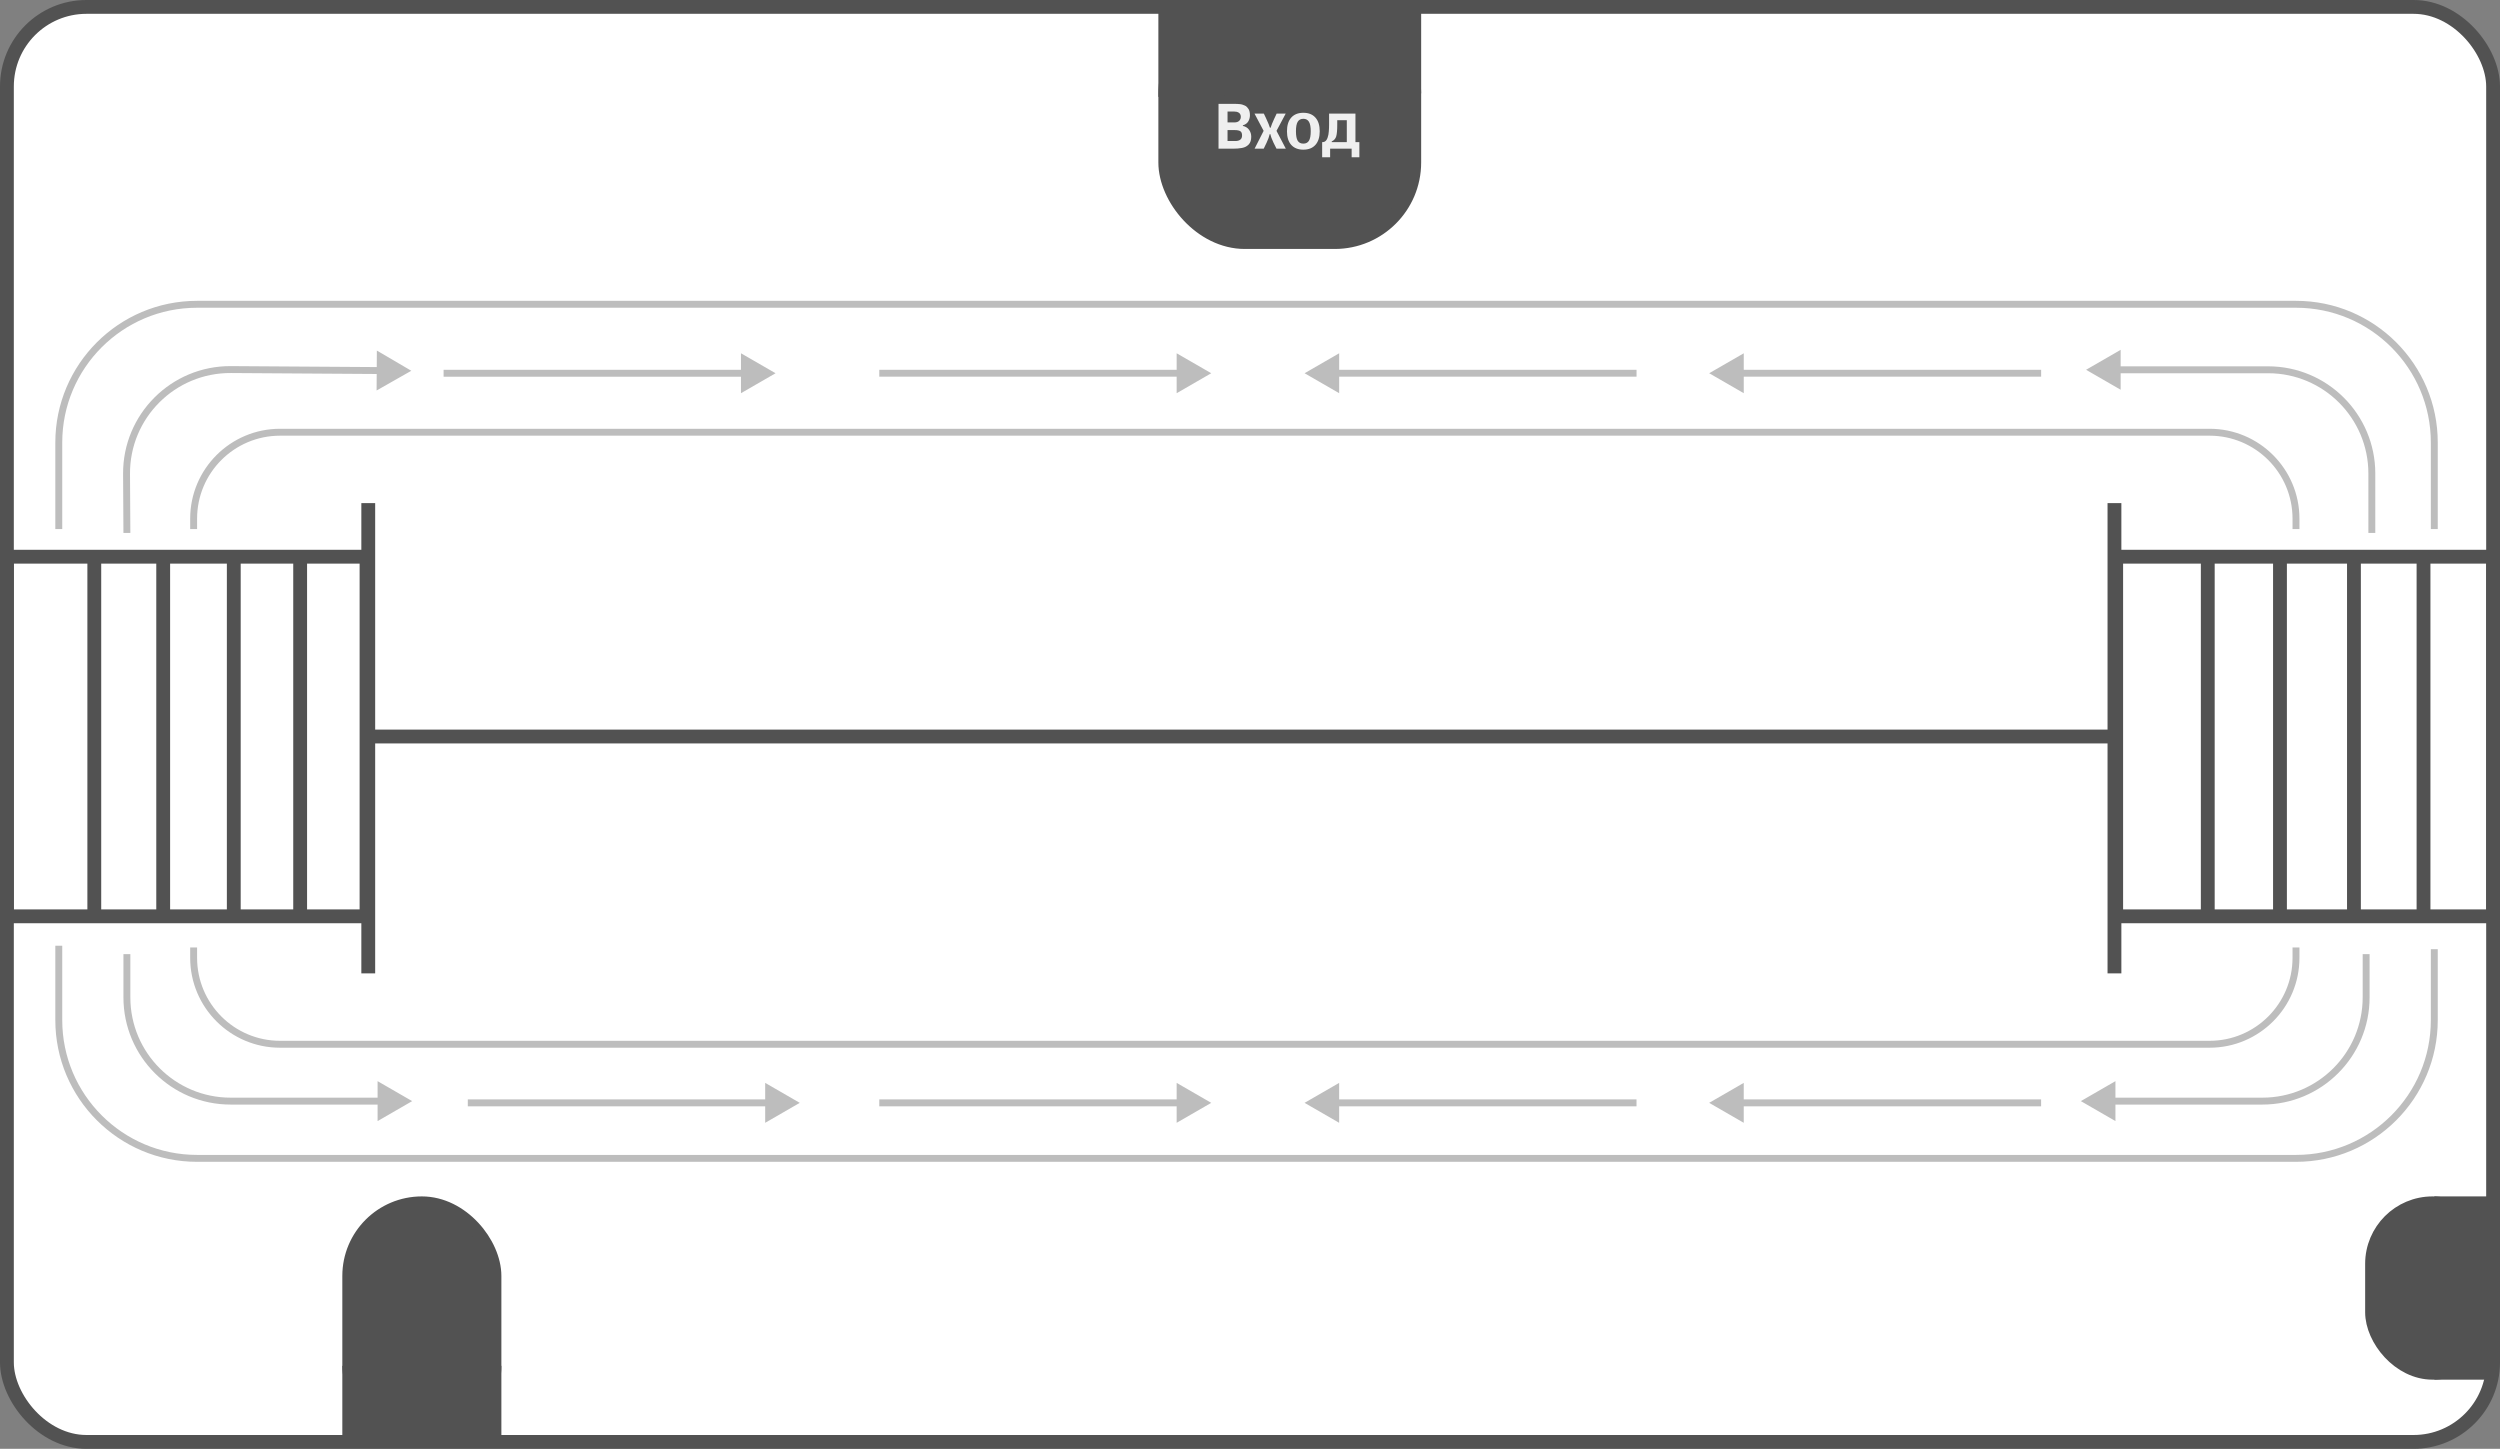 <svg width="723" height="419" viewBox="0 0 723 419" fill="none" xmlns="http://www.w3.org/2000/svg">
<rect x="0" y="0" width="723" height="419" fill="#808080" stroke="none"/>
<rect x="2" y="2" width="719" height="415" rx="23" fill="white" stroke="#525252" stroke-width="4"/>
<path d="M638.486 265H612V161H638.486M638.486 265V161M638.486 265H659.369M638.486 161H659.369M659.369 161V265M659.369 161H680.762M659.369 265H680.762M680.762 265V161M680.762 265H700.881M680.762 161H700.881M700.881 161H721V265H700.881M700.881 161V265" stroke="#525252" stroke-width="4"/>
<path d="M27.271 265H2V161H27.271M27.271 265V161M27.271 265H47.196M27.271 161H47.196M47.196 161H67.608M47.196 161V213V265M47.196 265H67.608M67.608 265V161M67.608 265H86.804M67.608 161H86.804M86.804 161H106V265H86.804M86.804 161V265" stroke="#525252" stroke-width="4"/>
<path d="M611.5 281.5V145.5V213H106.5V281.5V145.5" stroke="#525252" stroke-width="4"/>
<rect x="337" y="4" width="72" height="66" rx="23" fill="#525252" stroke="#525252" stroke-width="4"/>
<path d="M361.479 33.322C361.479 33.589 361.449 33.853 361.391 34.113C361.332 34.374 361.234 34.65 361.098 34.943C360.961 35.23 360.749 35.49 360.463 35.725C360.183 35.953 359.841 36.125 359.438 36.242V36.418C360.225 36.587 360.824 36.962 361.234 37.541C361.651 38.12 361.859 38.781 361.859 39.523C361.859 40.018 361.798 40.458 361.674 40.842C361.55 41.219 361.365 41.535 361.117 41.789C360.876 42.036 360.603 42.245 360.297 42.414C359.997 42.577 359.633 42.7 359.203 42.785C358.78 42.863 358.363 42.919 357.953 42.951C357.543 42.984 357.071 43 356.537 43H352.396V30.041H357.221C357.475 30.041 357.699 30.047 357.895 30.061C358.09 30.067 358.324 30.087 358.598 30.119C358.871 30.145 359.112 30.194 359.32 30.266C359.529 30.331 359.75 30.415 359.984 30.52C360.219 30.617 360.417 30.751 360.58 30.92C360.749 31.083 360.906 31.275 361.049 31.496C361.192 31.711 361.299 31.975 361.371 32.287C361.443 32.6 361.479 32.945 361.479 33.322ZM357.299 40.783C357.872 40.783 358.331 40.656 358.676 40.402C359.027 40.148 359.203 39.735 359.203 39.162C359.203 38.55 359.027 38.14 358.676 37.932C358.331 37.723 357.777 37.619 357.016 37.619H355.004V40.783H357.299ZM356.938 32.258H355.004V35.402H356.996C357.602 35.402 358.061 35.249 358.373 34.943C358.686 34.637 358.842 34.25 358.842 33.781C358.842 33.488 358.783 33.238 358.666 33.029C358.555 32.821 358.402 32.665 358.207 32.56C358.018 32.45 357.82 32.372 357.611 32.326C357.403 32.281 357.178 32.258 356.938 32.258ZM371.82 32.863L369.164 37.844L371.859 43H369.164L368.285 41.242C367.803 40.227 367.51 39.419 367.406 38.82H367.182C367.051 39.465 366.758 40.279 366.303 41.262L365.463 43H362.826L365.443 37.844L362.807 32.863H365.502L366.127 34.162C366.745 35.497 367.123 36.421 367.26 36.935H367.465C367.667 36.258 368.005 35.412 368.48 34.397L369.203 32.863H371.82ZM380.424 41.897C379.604 42.821 378.438 43.283 376.928 43.283C375.417 43.283 374.249 42.821 373.422 41.897C372.602 40.972 372.191 39.66 372.191 37.961C372.191 36.255 372.602 34.94 373.422 34.016C374.249 33.085 375.417 32.619 376.928 32.619C378.438 32.619 379.604 33.085 380.424 34.016C381.251 34.94 381.664 36.255 381.664 37.961C381.664 39.66 381.251 40.972 380.424 41.897ZM376.928 41.535C377.67 41.535 378.21 41.255 378.549 40.695C378.894 40.135 379.066 39.224 379.066 37.961C379.066 36.698 378.894 35.783 378.549 35.217C378.204 34.644 377.663 34.357 376.928 34.357C376.186 34.357 375.642 34.644 375.297 35.217C374.958 35.783 374.789 36.698 374.789 37.961C374.789 39.23 374.958 40.145 375.297 40.705C375.635 41.258 376.179 41.535 376.928 41.535ZM391.996 41.096H393.129V45.48H390.893V43H384.672V45.48H382.367V41.096H382.533C382.761 41.096 382.966 41.04 383.148 40.93C383.337 40.812 383.493 40.663 383.617 40.48C383.747 40.292 383.858 40.06 383.949 39.787C384.047 39.507 384.122 39.227 384.174 38.947C384.226 38.667 384.265 38.352 384.291 38C384.324 37.642 384.343 37.32 384.35 37.033C384.363 36.74 384.369 36.421 384.369 36.076V32.863H391.996V41.096ZM385.131 41.096H389.496V34.758H386.732V36.037C386.732 37.639 386.632 38.775 386.43 39.445C386.234 40.109 385.801 40.594 385.131 40.9V41.096Z" fill="#EFEFEF"/>
<path d="M335.5 3V27.5L410.5 26.5V4L335.5 3Z" fill="#525252" stroke="#525252"/>
<rect x="686" y="348" width="35" height="49" rx="17.5" fill="#525252" stroke="#525252" stroke-width="4"/>
<rect x="101" y="348" width="42" height="68" rx="21" fill="#525252" stroke="#525252" stroke-width="4"/>
<path d="M17 153V128C17 105.909 34.909 88 57 88H664C686.091 88 704 105.909 704 128V153" stroke="#BDBDBD" stroke-width="2"/>
<path d="M56 153V150C56 136.193 67.193 125 81 125H639C652.807 125 664 136.193 664 150V153" stroke="#BDBDBD" stroke-width="2"/>
<path d="M56 274V277C56 290.807 67.193 302 81 302H639C652.807 302 664 290.807 664 277V274" stroke="#BDBDBD" stroke-width="2"/>
<path d="M17 273.5V295C17 317.091 34.909 335 57 335H664C686.091 335 704 317.091 704 295V274.5" stroke="#BDBDBD" stroke-width="2"/>
<path d="M601.785 318.442L611.785 324.216L611.785 312.669L601.785 318.442ZM684.286 275.943L683.286 275.943L683.286 288.442L684.286 288.442L685.286 288.442L685.286 275.943L684.286 275.943ZM654.286 318.442L654.286 317.442L610.785 317.442L610.785 318.442L610.785 319.442L654.286 319.442L654.286 318.442ZM684.286 288.442L683.286 288.442C683.286 304.459 670.302 317.442 654.286 317.442L654.286 318.442L654.286 319.442C671.407 319.442 685.286 305.563 685.286 288.442L684.286 288.442Z" fill="#BDBDBD"/>
<path d="M603.292 106.942L613.292 101.169L613.292 112.716L603.292 106.942ZM685.935 136.942L686.935 136.942L685.935 136.942ZM655.935 106.942L655.935 105.942L655.935 106.942ZM685.935 154.122L684.935 154.122L684.935 136.942L685.935 136.942L686.935 136.942L686.935 154.122L685.935 154.122ZM655.935 106.942L655.935 107.942L612.292 107.942L612.292 106.942L612.292 105.942L655.935 105.942L655.935 106.942ZM685.935 136.942L684.935 136.942C684.935 120.926 671.951 107.942 655.935 107.942L655.935 106.942L655.935 105.942C673.056 105.942 686.935 119.821 686.935 136.942L685.935 136.942Z" fill="#BDBDBD"/>
<path d="M119.199 318.443L109.199 324.217L109.199 312.67L119.199 318.443ZM36.698 275.944L37.698 275.944L37.698 288.443L36.698 288.443L35.698 288.443L35.698 275.944L36.698 275.944ZM66.698 318.443L66.698 317.443L110.199 317.443L110.199 318.443L110.199 319.443L66.698 319.443L66.698 318.443ZM36.698 288.443L37.698 288.443C37.698 304.46 50.682 317.443 66.698 317.443L66.698 318.443L66.698 319.443C49.578 319.443 35.698 305.564 35.698 288.443L36.698 288.443Z" fill="#BDBDBD"/>
<path d="M118.949 107.225L108.987 101.386L108.911 112.932L118.949 107.225ZM36.698 154.122L37.698 154.116L37.597 137.051L36.597 137.057L35.597 137.063L35.698 154.128L36.698 154.122ZM66.795 106.88L66.789 107.88L109.943 108.166L109.949 107.166L109.956 106.166L66.802 105.88L66.795 106.88ZM36.597 137.057L37.597 137.051C37.501 120.893 50.63 107.773 66.789 107.88L66.795 106.88L66.802 105.88C49.529 105.766 35.495 119.791 35.597 137.063L36.597 137.057Z" fill="#BDBDBD"/>
<path d="M350.289 318.943L340.289 313.17V324.717L350.289 318.943ZM254.289 318.943V319.943H341.289V318.943V317.943H254.289V318.943Z" fill="#BDBDBD"/>
<path d="M224.289 107.942L214.289 102.169V113.716L224.289 107.942ZM128.289 107.942V108.942H215.289V107.942V106.942H128.289V107.942Z" fill="#BDBDBD"/>
<path d="M231.289 318.942L221.289 313.169V324.716L231.289 318.942ZM135.289 318.942V319.942H222.289V318.942V317.942H135.289V318.942Z" fill="#BDBDBD"/>
<path d="M350.289 107.941L340.289 102.168V113.715L350.289 107.941ZM254.289 107.941V108.941H341.289V107.941V106.941H254.289V107.941Z" fill="#BDBDBD"/>
<path d="M494.289 318.942L504.289 313.169V324.716L494.289 318.942ZM590.289 318.942V319.942H503.289V318.942V317.942H590.289V318.942Z" fill="#BDBDBD"/>
<path d="M377.281 318.942L387.281 313.169V324.716L377.281 318.942ZM473.281 318.942V319.942H386.281V318.942V317.942H473.281V318.942Z" fill="#BDBDBD"/>
<path d="M377.289 107.941L387.289 102.168V113.715L377.289 107.941ZM473.289 107.941V108.941H386.289V107.941V106.941H473.289V107.941Z" fill="#BDBDBD"/>
<path d="M494.297 107.941L504.297 102.168V113.715L494.297 107.941ZM590.297 107.941V108.941H503.297V107.941V106.941H590.297V107.941Z" fill="#BDBDBD"/>
<rect x="704" y="346" width="17" height="53" fill="#525252"/>
<rect x="99" y="395" width="46" height="23" fill="#525252"/>
</svg>
